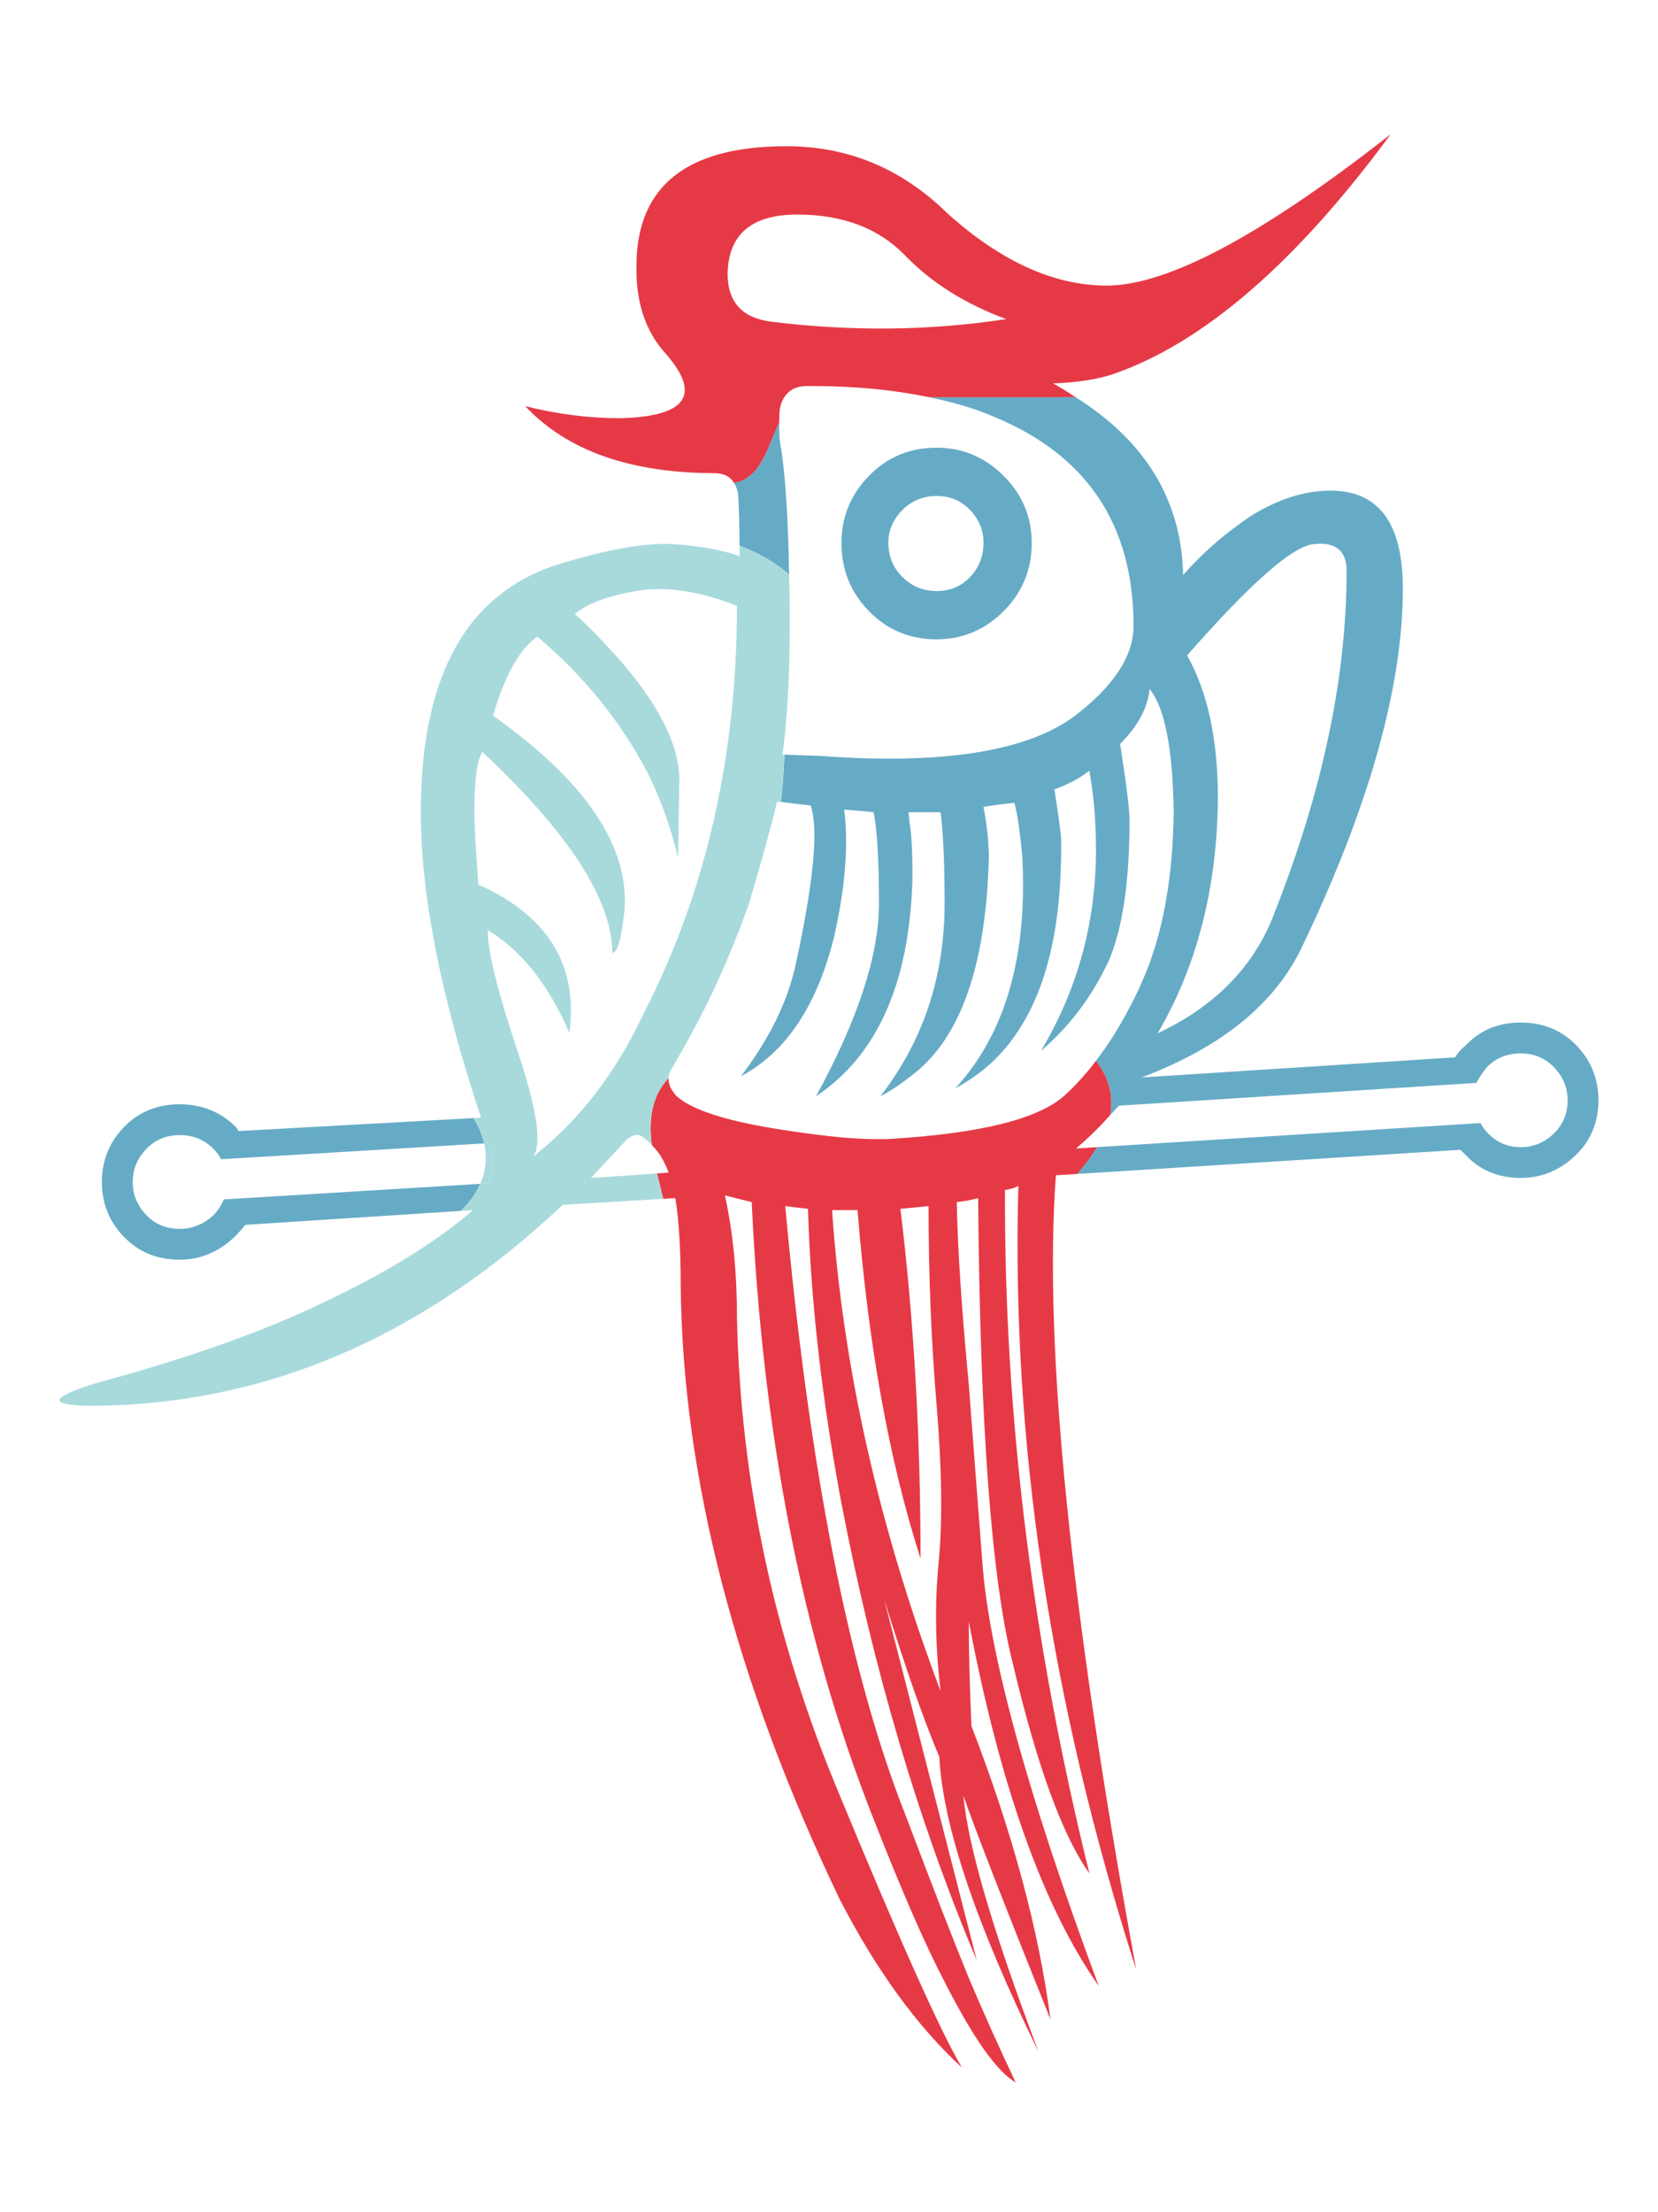 <?xml version="1.0" encoding="utf-8"?>
<!-- Generator: Adobe Illustrator 16.0.0, SVG Export Plug-In . SVG Version: 6.00 Build 0)  -->
<!DOCTYPE svg PUBLIC "-//W3C//DTD SVG 1.1//EN" "http://www.w3.org/Graphics/SVG/1.1/DTD/svg11.dtd">
<svg version="1.1" id="Layer_1" xmlns="http://www.w3.org/2000/svg" xmlns:xlink="http://www.w3.org/1999/xlink" x="0px" y="0px"
	 width="66.334px" height="88.5px" viewBox="0 0 66.334 88.5" enable-background="new 0 0 66.334 88.5" xml:space="preserve">
<g>
	<g>
		<path fill="#66ABC6" d="M37.472,25.576c1.036,0,1.93-0.376,2.681-1.126c0.749-0.751,1.125-1.662,1.125-2.733
			c0-1.036-0.376-1.93-1.125-2.681c-0.751-0.751-1.645-1.126-2.681-1.126c-1.072,0-1.976,0.375-2.706,1.126
			c-0.733,0.751-1.1,1.645-1.1,2.681c0,1.071,0.366,1.982,1.1,2.733C35.496,25.2,36.399,25.576,37.472,25.576z M36.104,20.403
			c0.376-0.374,0.832-0.562,1.367-0.562c0.536,0,0.982,0.188,1.341,0.562c0.356,0.376,0.536,0.813,0.536,1.313
			c0,0.535-0.18,0.992-0.536,1.367c-0.358,0.375-0.805,0.562-1.341,0.562c-0.535,0-0.991-0.188-1.367-0.562
			c-0.375-0.375-0.562-0.832-0.562-1.367C35.542,21.216,35.729,20.779,36.104,20.403z"/>
		<path fill="#66ABC6" d="M31.254,17.964c-0.071-0.354-0.087-0.706-0.081-1.061c-0.462,0.941-0.698,2.215-1.802,2.417
			c0.091,0.15,0.153,0.33,0.168,0.573c0.029,0.538,0.044,1.2,0.049,1.938c0.824,0.316,1.478,0.702,1.983,1.161
			C31.532,20.761,31.427,19.079,31.254,17.964z"/>
		<path fill="#E63946" d="M43.048,45.945c0.527-0.444,0.971-0.891,1.369-1.335c0.138-0.725-0.011-1.45-0.567-2.175
			c-0.385,0.504-0.792,0.964-1.231,1.364c-1.038,0.966-3.414,1.555-7.13,1.77h-0.483c-0.821,0-1.946-0.107-3.375-0.322
			c-2.467-0.355-4.004-0.838-4.611-1.447c-0.005-0.006-0.008-0.012-0.013-0.019c-0.045-0.05-0.069-0.099-0.104-0.146
			c-0.117-0.173-0.164-0.341-0.156-0.506c-0.688,0.736-0.794,1.664-0.671,2.672c0.094,0.099,0.189,0.21,0.293,0.348
			c0.003,0.004,0.005,0.007,0.008,0.011c0.143,0.215,0.268,0.465,0.375,0.75l-0.378,0.025l-0.088,0.008
			c0.08,0.336,0.164,0.676,0.248,1.015l0.485-0.029c0.144,0.894,0.215,2.057,0.215,3.484c0.072,7.684,2.197,15.886,6.379,24.604
			c1.463,2.824,3.091,5.058,4.877,6.7c-0.821-1.357-2.466-5.02-4.932-10.988c-2.572-6.146-3.932-12.471-4.072-18.976
			c0-1.822-0.161-3.464-0.483-4.932l1.072,0.269c0.429,9.292,2.037,17.475,4.825,24.55c1.143,2.931,2.107,5.146,2.894,6.646
			c1.144,2.251,2.092,3.591,2.842,4.021c-0.644-1.357-1.271-2.751-1.877-4.181c-0.572-1.395-1.413-3.556-2.52-6.486
			c-2.251-5.682-3.858-13.811-4.823-24.39c0.285,0.036,0.59,0.073,0.91,0.107c0.108,3.682,0.554,7.611,1.341,11.793
			c1.287,6.683,3.091,12.776,5.414,18.278c-1.144-4.467-2.377-9.273-3.699-14.419c0.857,2.753,1.591,4.844,2.198,6.271
			c0.142,2.753,1.464,6.683,3.966,11.792c-1.822-4.824-2.824-8.235-3.001-10.237c0.429,1.252,1.589,4.234,3.483,8.951
			c-0.465-3.572-1.52-7.484-3.163-11.739c-0.071-1.642-0.106-3.036-0.106-4.181c1.25,6.576,2.984,11.437,5.199,14.58
			c-2.858-7.683-4.413-13.364-4.664-17.046c-0.213-2.822-0.393-5.163-0.535-7.021c-0.286-3.002-0.446-5.431-0.481-7.29
			c0.32-0.034,0.607-0.089,0.857-0.161c0.07,9.078,0.535,15.296,1.394,18.653c0.965,4.074,1.983,6.861,3.056,8.362
			c-2.288-9.254-3.414-18.366-3.377-27.337c0.214-0.034,0.393-0.088,0.535-0.161c-0.285,10.221,1.286,20.674,4.717,31.358
			c-2.644-14.4-3.716-24.997-3.215-31.787l0.863-0.054c0.308-0.357,0.573-0.715,0.789-1.072L43.048,45.945z M37.632,67.653
			c-2.466-6.539-3.913-12.952-4.342-19.243h1.019c0.429,5.396,1.269,10.043,2.52,13.937c0-4.931-0.268-9.595-0.805-13.99
			c0.394-0.034,0.77-0.071,1.126-0.107c0,2.753,0.107,5.405,0.322,7.962c0.214,2.554,0.241,4.654,0.081,6.297
			C37.392,64.152,37.418,65.867,37.632,67.653z"/>
		<path fill="#66ABC6" d="M63.067,41.817c-0.591-0.607-1.332-0.911-2.225-0.911c-0.895,0-1.627,0.304-2.198,0.911
			c-0.18,0.144-0.321,0.304-0.43,0.482L45.725,43.1l-0.052,0.003c0.019-0.006,0.035-0.015,0.055-0.021
			c3.184-1.214,5.312-2.957,6.378-5.231c2.68-5.608,4.019-10.379,4.019-14.312c0-2.607-0.964-3.912-2.894-3.912
			c-1.001,0-2.037,0.32-3.108,0.964c-1.037,0.68-1.968,1.483-2.788,2.411c-0.065-3.004-1.519-5.363-4.3-7.112
			c-1.933,0-3.668,0-5.872,0c0.962,0.198,1.848,0.449,2.615,0.788c3.715,1.537,5.573,4.325,5.573,8.362
			c0,1.215-0.804,2.432-2.411,3.645c-1.931,1.394-5.308,1.913-10.13,1.554l-1.426-0.05c-0.023,0.617-0.066,1.253-0.138,1.893
			c0.004,0,0.008,0,0.012,0.001c0.026,0.003,0.046,0.005,0.071,0.008c0.451,0.058,0.832,0.104,1.104,0.133
			c0.321,0.93,0.124,3.038-0.591,6.325c-0.32,1.501-1.054,3.001-2.196,4.503c1.821-0.966,3.071-2.859,3.751-5.683
			c0.429-1.964,0.555-3.626,0.376-4.984c0.429,0.035,0.82,0.072,1.18,0.106c0.143,0.75,0.213,1.967,0.213,3.646
			c0,2.073-0.84,4.646-2.52,7.719c2.467-1.643,3.753-4.557,3.86-8.737c0-1.036-0.036-1.75-0.107-2.145l-0.054-0.482h1.286
			c0.108,0.857,0.161,2.074,0.161,3.646c0,2.931-0.856,5.504-2.572,7.719c0.429-0.215,0.946-0.571,1.553-1.072
			c1.751-1.535,2.683-4.359,2.788-8.47c0-0.606-0.07-1.286-0.213-2.036c0.429-0.071,0.838-0.125,1.232-0.161
			c0.106,0.321,0.214,1.037,0.32,2.144c0.215,4.004-0.679,7.095-2.68,9.273c1.001-0.536,1.806-1.25,2.413-2.144
			c1.249-1.787,1.857-4.376,1.821-7.772c0-0.215-0.09-0.893-0.268-2.037c0.572-0.214,1.035-0.463,1.395-0.75
			c0.178,0.965,0.267,2.02,0.267,3.162c0,2.895-0.732,5.575-2.197,8.041c0.3-0.253,0.582-0.525,0.85-0.815
			c-0.038-0.025-0.067-0.052-0.107-0.078c0.04,0.026,0.069,0.053,0.107,0.078c0.723-0.775,1.335-1.682,1.831-2.724
			c0.571-1.286,0.858-3.179,0.858-5.681c0-0.429-0.127-1.447-0.376-3.056c0.714-0.714,1.107-1.447,1.18-2.198
			c0.606,0.751,0.928,2.395,0.964,4.932c-0.036,2.68-0.447,4.914-1.232,6.7c-0.286,0.669-0.606,1.274-0.942,1.849
			c-0.294,0.5-0.607,0.964-0.935,1.396c0.557,0.725,0.705,1.45,0.567,2.175c0.113-0.128,0.242-0.255,0.346-0.381l0.91-0.058
			l13.4-0.854c0.107-0.215,0.25-0.429,0.429-0.644c0.357-0.355,0.805-0.536,1.341-0.536s0.982,0.188,1.34,0.564
			c0.357,0.374,0.536,0.812,0.536,1.312c0,0.536-0.188,0.984-0.562,1.34c-0.376,0.358-0.814,0.536-1.313,0.536
			c-0.536,0-0.983-0.194-1.341-0.589c-0.107-0.108-0.197-0.232-0.268-0.376L43.896,45.89c-0.216,0.357-0.481,0.715-0.789,1.072
			l15.323-0.965l0.215,0.215c0.571,0.608,1.304,0.91,2.198,0.91c0.82,0,1.545-0.293,2.17-0.883c0.626-0.59,0.938-1.332,0.938-2.226
			C63.95,43.157,63.656,42.425,63.067,41.817z M48.727,31.955c0-2.359-0.409-4.27-1.231-5.736c2.502-2.857,4.182-4.342,5.039-4.449
			c0.893-0.106,1.34,0.251,1.34,1.072c0,4.218-0.948,8.737-2.841,13.562c-0.788,2.181-2.358,3.825-4.718,4.931
			C47.888,38.654,48.691,35.528,48.727,31.955z"/>
		<path fill="#66ABC6" d="M19.216,47.359L8.955,47.981c-0.107,0.25-0.251,0.465-0.428,0.644c-0.395,0.358-0.842,0.536-1.342,0.536
			c-0.535,0-0.981-0.188-1.339-0.562c-0.359-0.376-0.535-0.813-0.535-1.315c0-0.499,0.176-0.937,0.535-1.312
			c0.357-0.376,0.804-0.563,1.339-0.563c0.537,0,0.983,0.18,1.342,0.536c0.143,0.144,0.248,0.287,0.32,0.429l10.522-0.632
			c-0.072-0.331-0.209-0.67-0.424-1.014l-9.4,0.519c-0.037-0.07-0.072-0.124-0.107-0.16c-0.609-0.606-1.36-0.911-2.253-0.911
			c-0.895,0-1.634,0.305-2.224,0.911c-0.59,0.609-0.885,1.34-0.885,2.197c0,0.858,0.295,1.591,0.885,2.198
			c0.59,0.609,1.329,0.911,2.224,0.911c0.821,0,1.556-0.302,2.198-0.911C9.526,49.34,9.67,49.179,9.813,49l8.622-0.559
			C18.772,48.115,19.042,47.751,19.216,47.359z"/>
		<path fill="#A8DADC" d="M31.575,23.163c-0.001-0.06-0.003-0.11-0.004-0.169c-0.506-0.459-1.159-0.845-1.983-1.161
			c0.001,0.145,0.004,0.269,0.004,0.419c-0.243-0.094-0.53-0.171-0.841-0.239c-0.51-0.114-1.097-0.197-1.786-0.243
			c-1.071-0.07-2.554,0.181-4.448,0.751c-3.788,1.108-5.682,4.432-5.682,9.97c0,3.323,0.805,7.396,2.412,12.222l-0.301,0.017
			c0.215,0.344,0.352,0.683,0.424,1.014l0.197-0.012c0.143,0.608,0.143,1.145,0,1.608l-0.352,0.021
			c-0.174,0.393-0.443,0.756-0.78,1.083l0.489-0.032c-1.607,1.395-3.877,2.753-6.808,4.074c-2.215,1.001-4.967,1.949-8.254,2.841
			c-1.86,0.572-1.966,0.877-0.322,0.911c6.969,0,13.294-2.68,18.976-8.041l3.931-0.233l0.086-0.005
			c-0.084-0.339-0.168-0.679-0.248-1.015l-2.643,0.181c0.464-0.499,0.946-1.018,1.448-1.554c0.032-0.033,0.07-0.045,0.105-0.068
			c0.116-0.077,0.238-0.118,0.375-0.092c0.144,0.049,0.313,0.183,0.504,0.392c-0.123-1.008-0.018-1.936,0.671-2.672
			c0.005-0.117,0.037-0.233,0.112-0.347c0.08-0.131,0.149-0.267,0.227-0.399c1.146-1.957,2.11-4.038,2.883-6.247
			c0.175-0.584,0.335-1.133,0.486-1.665c0.135-0.475,0.257-0.928,0.372-1.364c0.096-0.361,0.187-0.714,0.267-1.045
			c0.057,0.007,0.1,0.013,0.153,0.02c0.071-0.64,0.114-1.275,0.138-1.893l-0.076-0.003c0.037-0.269,0.068-0.558,0.099-0.851
			c0.11-1.086,0.172-2.341,0.185-3.763C31.6,24.812,31.597,24.02,31.575,23.163z M25.732,40.584
			c-1.108,2.357-2.573,4.253-4.396,5.681c0.357-0.499,0.143-1.92-0.643-4.26c-0.786-2.342-1.18-3.94-1.18-4.799
			c1.357,0.824,2.448,2.198,3.27,4.127c0.358-2.714-0.856-4.697-3.646-5.949c-0.106-1.501-0.159-2.446-0.159-2.841
			c0-1.32,0.106-2.145,0.321-2.466c3.466,3.253,5.198,5.933,5.198,8.041c0.179,0,0.322-0.41,0.429-1.233
			c0.465-2.714-1.269-5.467-5.198-8.255c0.464-1.607,1.054-2.661,1.77-3.163c1.856,1.574,3.322,3.377,4.395,5.415
			c0.536,1.072,0.946,2.217,1.233,3.43l0.053-3.108c0-1.823-1.393-4.037-4.181-6.646c0.572-0.463,1.5-0.784,2.788-0.965
			c1.106-0.107,2.34,0.106,3.698,0.643C29.485,30.275,28.233,35.726,25.732,40.584z"/>
		<path fill="#A8DADC" d="M19.216,47.359l0.352-0.021c0.143-0.464,0.143-1,0-1.608l-0.197,0.012
			C19.496,46.311,19.436,46.858,19.216,47.359z"/>
		<path fill="#E63946" d="M31.173,16.904c0.004-0.182,0.003-0.365,0.028-0.548c0.045-0.256,0.144-0.446,0.278-0.595
			c0.182-0.203,0.441-0.317,0.793-0.317h0.215c1.739,0,3.262,0.155,4.615,0.432c0.021,0.004,0.039,0.01,0.06,0.014
			c2.204,0,3.939,0,5.872,0c-0.199-0.127-0.39-0.259-0.604-0.379c-0.104-0.055-0.189-0.117-0.296-0.173
			c0.965-0.035,1.77-0.161,2.412-0.376c3.607-1.25,7.307-4.449,11.096-9.595c-5.146,4.04-8.935,6.058-11.363,6.058
			c-2.108,0-4.235-0.965-6.379-2.894c-1.822-1.787-3.968-2.681-6.433-2.681c-3.965,0-5.969,1.573-6.004,4.717
			c-0.036,1.5,0.357,2.699,1.18,3.591c1.431,1.645,0.822,2.503-1.822,2.573c-1.25,0-2.52-0.16-3.806-0.482
			c1.679,1.788,4.217,2.68,7.611,2.68c0.018,0,0.026,0.007,0.04,0.007c0.333,0.011,0.561,0.147,0.704,0.386
			C30.475,19.119,30.711,17.845,31.173,16.904z M29.11,10.942c0.035-1.571,0.964-2.359,2.786-2.359s3.262,0.546,4.315,1.637
			c1.054,1.089,2.402,1.938,4.047,2.545c-3.038,0.466-6.164,0.502-9.381,0.107C29.698,12.73,29.11,12.087,29.11,10.942z"/>
	</g>
</g>
</svg>
